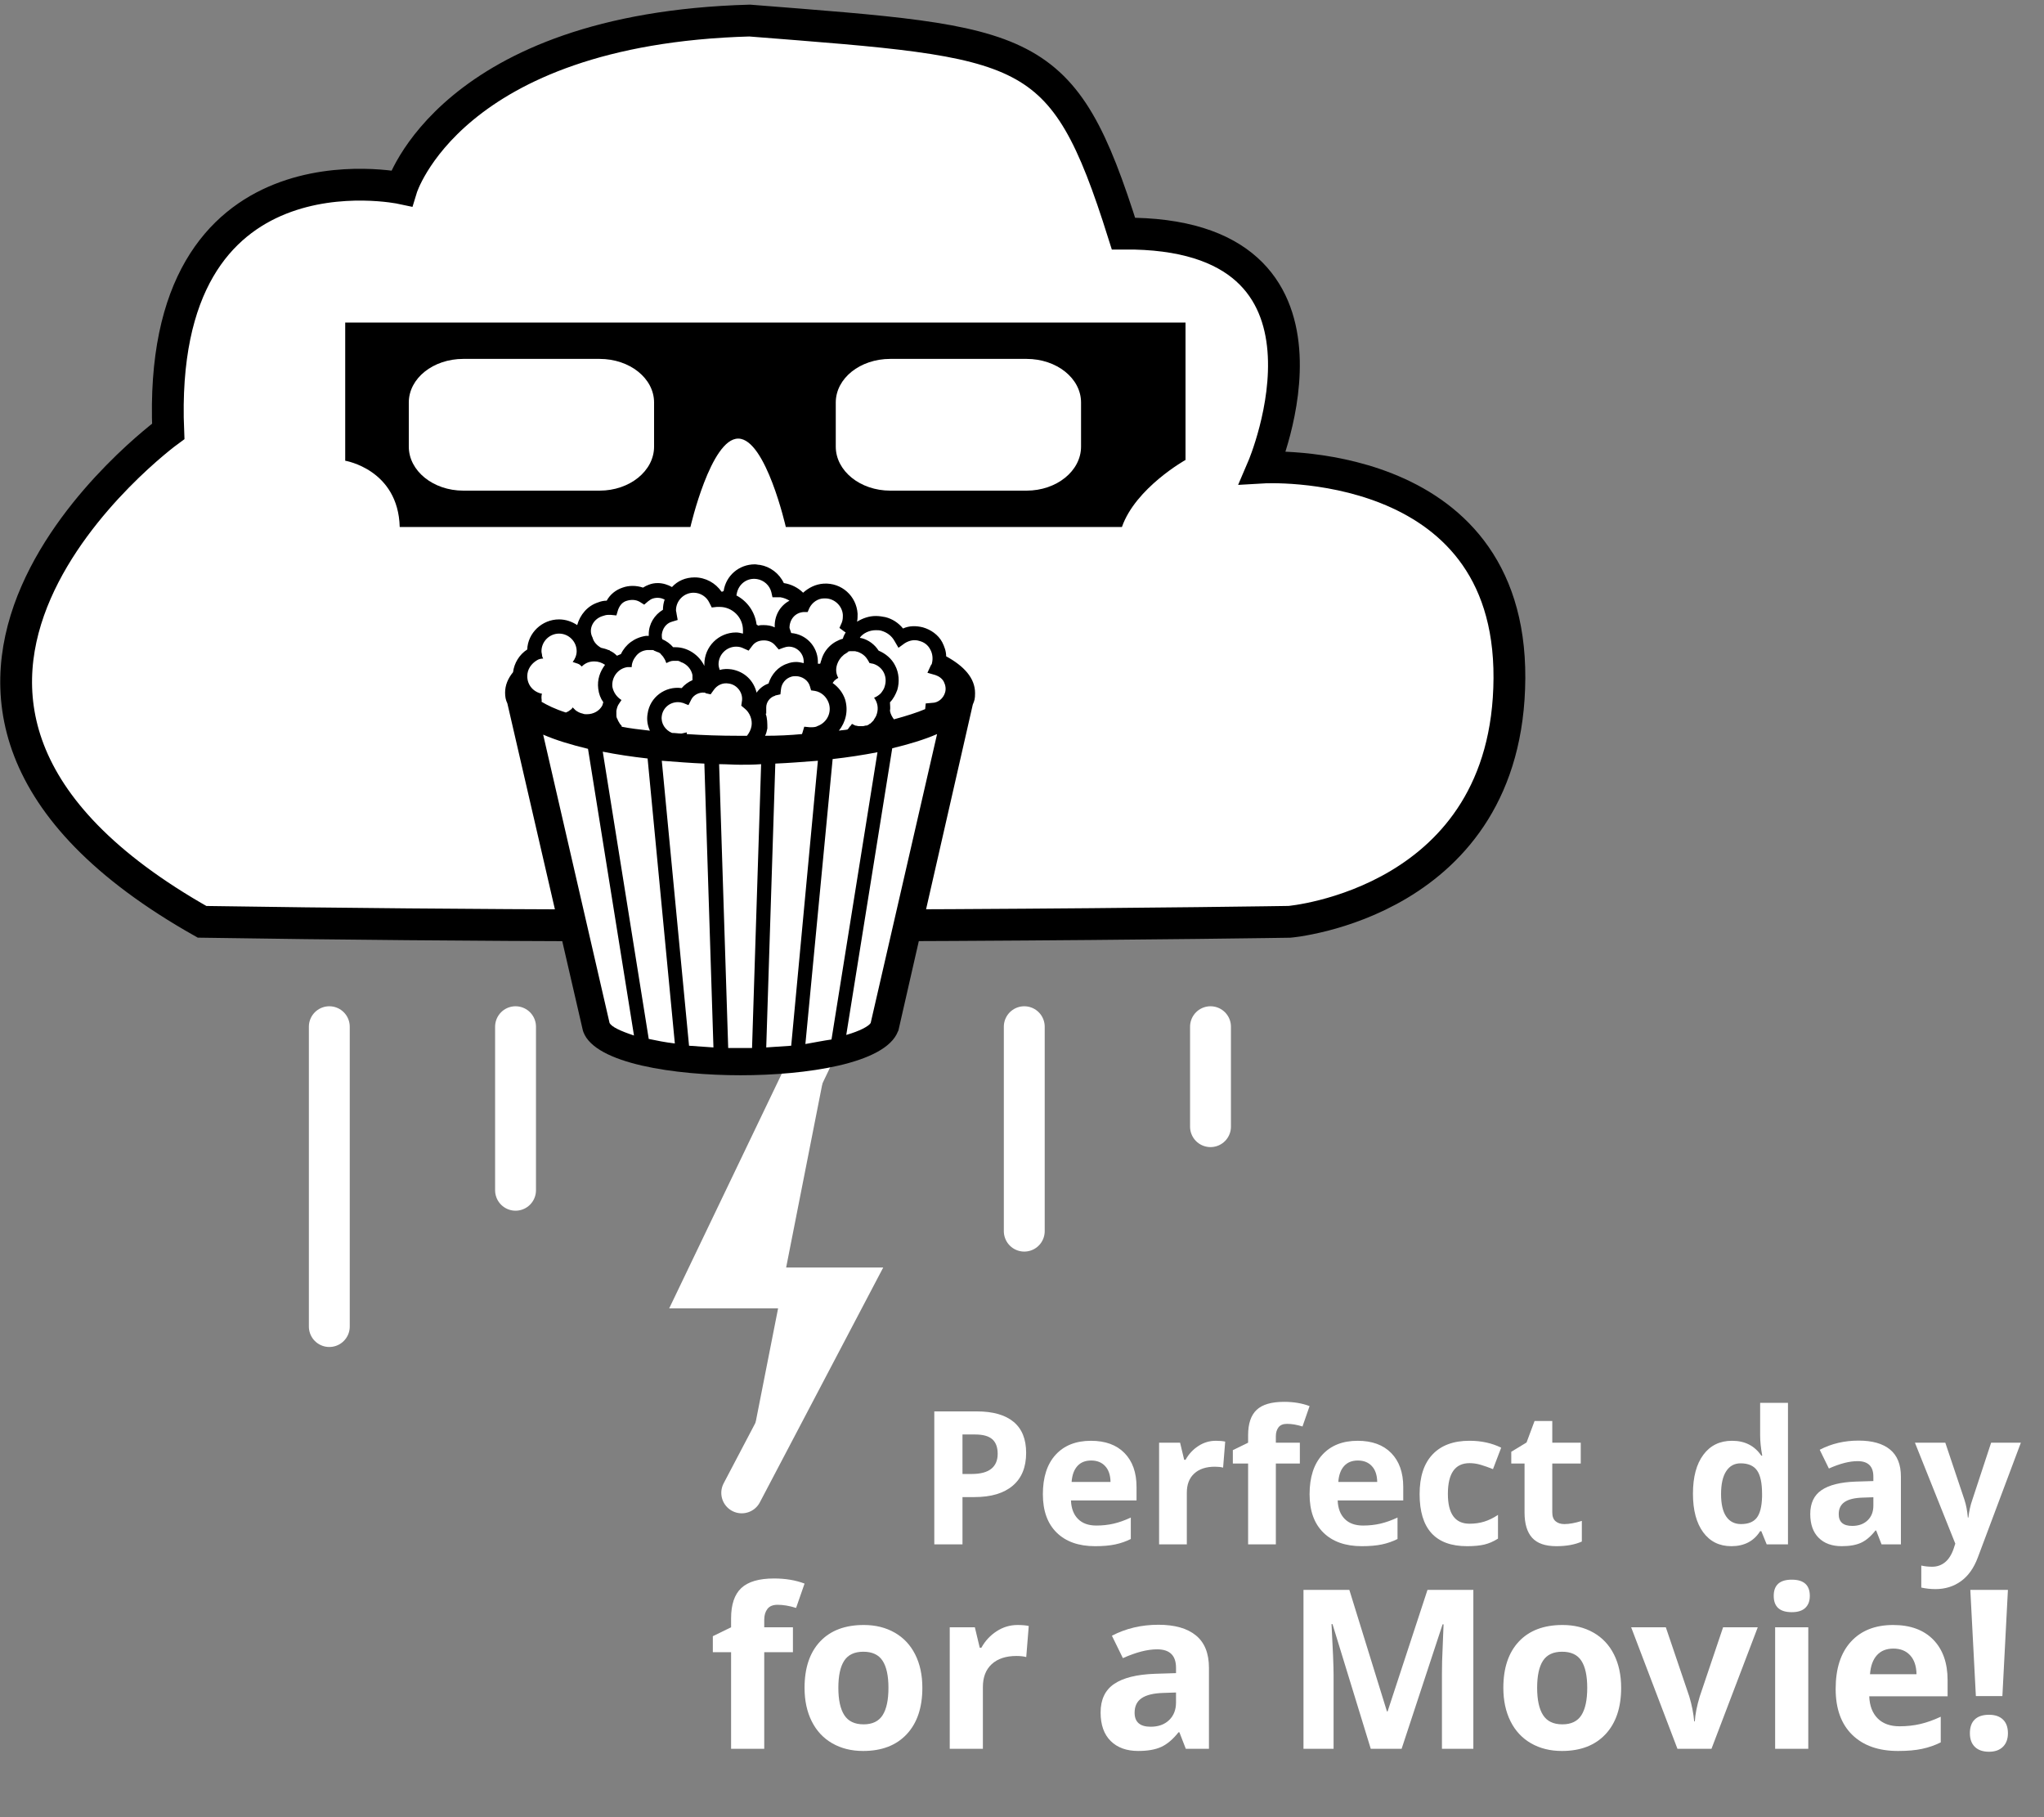 <?xml version="1.0" encoding="utf-8"?>
<!-- Generator: Adobe Illustrator 16.0.0, SVG Export Plug-In . SVG Version: 6.00 Build 0)  -->
<!DOCTYPE svg PUBLIC "-//W3C//DTD SVG 1.1//EN" "http://www.w3.org/Graphics/SVG/1.1/DTD/svg11.dtd">
<svg version="1.1" id="Capa_1" xmlns="http://www.w3.org/2000/svg" xmlns:xlink="http://www.w3.org/1999/xlink" x="0px" y="0px"
	 width="450px" height="400px" viewBox="0 0 450 400" enable-background="new 0 0 450 400" xml:space="preserve">
<rect x="0" y="0" width="450" height="400" fill="#808080" stroke="none"/>
<g id="Capa_1_1_">
	<rect x="116.569" y="308.786" fill="none" width="328.336" height="85.214"/>
	<g enable-background="new    ">
		<path fill="#FFFFFF" d="M225.912,319.808c0,3.15-0.984,5.56-2.953,7.229c-1.969,1.668-4.768,2.502-8.398,2.502h-2.663v10.41
			h-6.206v-29.27h9.349c3.55,0,6.249,0.766,8.098,2.292C224.988,314.499,225.912,316.778,225.912,319.808z M211.898,324.452h2.042
			c1.908,0,3.336-0.377,4.284-1.131c0.947-0.754,1.421-1.854,1.421-3.294c0-1.454-0.397-2.528-1.191-3.224
			c-0.794-0.692-2.039-1.041-3.734-1.041h-2.823L211.898,324.452L211.898,324.452z"/>
		<path fill="#FFFFFF" d="M241.087,340.348c-3.604,0-6.42-0.994-8.448-2.981c-2.029-1.989-3.043-4.806-3.043-8.449
			c0-3.75,0.938-6.649,2.812-8.698c1.875-2.048,4.468-3.072,7.777-3.072c3.164,0,5.625,0.9,7.388,2.702
			c1.762,1.803,2.643,4.291,2.643,7.468v2.963h-14.435c0.066,1.734,0.58,3.091,1.542,4.063c0.961,0.976,2.309,1.461,4.044,1.461
			c1.348,0,2.623-0.14,3.824-0.42s2.455-0.728,3.764-1.342v4.725c-1.068,0.534-2.209,0.933-3.424,1.191
			C244.316,340.218,242.835,340.348,241.087,340.348z M240.227,321.489c-1.295,0-2.31,0.41-3.043,1.23s-1.154,1.985-1.262,3.493
			h8.568c-0.027-1.508-0.42-2.673-1.182-3.493C242.549,321.899,241.521,321.489,240.227,321.489z"/>
		<path fill="#FFFFFF" d="M267.673,317.145c0.827,0,1.515,0.062,2.062,0.182l-0.459,5.726c-0.494-0.133-1.096-0.2-1.803-0.2
			c-1.949,0-3.467,0.501-4.555,1.501c-1.088,1.003-1.631,2.402-1.631,4.205v11.392h-6.105v-22.382h4.623l0.901,3.764h0.3
			c0.694-1.254,1.633-2.266,2.812-3.033C265,317.529,266.285,317.145,267.673,317.145z"/>
		<path fill="#FFFFFF" d="M286.171,322.15h-5.285v17.797h-6.106V322.15h-3.362v-2.943l3.362-1.642v-1.643
			c0-2.549,0.628-4.411,1.884-5.586c1.254-1.174,3.263-1.762,6.024-1.762c2.108,0,3.984,0.313,5.625,0.94L286.752,314
			c-1.229-0.387-2.363-0.58-3.404-0.58c-0.867,0-1.494,0.257-1.881,0.771c-0.388,0.514-0.581,1.171-0.581,1.972v1.401h5.285V322.15z
			"/>
		<path fill="#FFFFFF" d="M299.805,340.348c-3.604,0-6.42-0.994-8.449-2.981c-2.027-1.989-3.043-4.806-3.043-8.449
			c0-3.75,0.938-6.649,2.812-8.698c1.875-2.048,4.469-3.072,7.777-3.072c3.164,0,5.627,0.9,7.389,2.702
			c1.762,1.803,2.643,4.291,2.643,7.468v2.963h-14.435c0.065,1.734,0.581,3.091,1.542,4.063c0.961,0.976,2.309,1.461,4.043,1.461
			c1.348,0,2.623-0.14,3.824-0.42s2.455-0.728,3.764-1.342v4.725c-1.068,0.534-2.209,0.933-3.424,1.191
			C303.033,340.218,301.553,340.348,299.805,340.348z M298.943,321.489c-1.295,0-2.31,0.41-3.043,1.23
			c-0.734,0.82-1.154,1.985-1.262,3.493h8.567c-0.026-1.508-0.42-2.673-1.181-3.493
			C301.266,321.899,300.238,321.489,298.943,321.489z"/>
		<path fill="#FFFFFF" d="M322.986,340.348c-6.967,0-10.449-3.823-10.449-11.471c0-3.805,0.947-6.71,2.842-8.719
			c1.896-2.009,4.611-3.015,8.148-3.015c2.589,0,4.91,0.509,6.967,1.521l-1.803,4.725c-0.961-0.387-1.854-0.703-2.683-0.949
			c-0.827-0.247-1.655-0.37-2.481-0.37c-3.178,0-4.766,2.255-4.766,6.766c0,4.378,1.588,6.566,4.766,6.566
			c1.174,0,2.262-0.156,3.264-0.471c1-0.312,2.002-0.804,3.002-1.472v5.225c-0.986,0.628-1.984,1.062-2.992,1.303
			C325.793,340.227,324.521,340.348,322.986,340.348z"/>
		<path fill="#FFFFFF" d="M344.408,335.482c1.066,0,2.348-0.232,3.844-0.7v4.544c-1.521,0.682-3.391,1.021-5.605,1.021
			c-2.442,0-4.222-0.616-5.336-1.852c-1.113-1.235-1.672-3.086-1.672-5.556v-10.79h-2.922v-2.583l3.363-2.042l1.762-4.726h3.903
			v4.766h6.267v4.585h-6.267v10.79c0,0.867,0.243,1.509,0.729,1.922C342.963,335.276,343.607,335.482,344.408,335.482z"/>
		<path fill="#FFFFFF" d="M381.164,340.348c-2.63,0-4.695-1.021-6.197-3.062c-1.5-2.043-2.252-4.872-2.252-8.488
			c0-3.671,0.764-6.53,2.293-8.579c1.527-2.048,3.633-3.073,6.316-3.073c2.814,0,4.965,1.096,6.445,3.283h0.201
			c-0.309-1.668-0.462-3.154-0.462-4.464v-7.167h6.126v31.15h-4.685l-1.183-2.902h-0.26
			C386.121,339.246,384.006,340.348,381.164,340.348z M383.307,335.482c1.562,0,2.705-0.453,3.433-1.361
			c0.729-0.907,1.125-2.448,1.19-4.624v-0.661c0-2.402-0.369-4.123-1.111-5.164c-0.739-1.041-1.944-1.562-3.612-1.562
			c-1.36,0-2.419,0.577-3.172,1.731c-0.755,1.154-1.132,2.832-1.132,5.035c0,2.201,0.38,3.854,1.142,4.954
			C380.803,334.933,381.891,335.482,383.307,335.482z"/>
		<path fill="#FFFFFF" d="M414.236,339.947l-1.183-3.043h-0.16c-1.026,1.295-2.086,2.191-3.174,2.691
			c-1.088,0.501-2.506,0.751-4.254,0.751c-2.147,0-3.84-0.612-5.074-1.842c-1.233-1.228-1.852-2.976-1.852-5.245
			c0-2.375,0.83-4.127,2.492-5.255s4.167-1.752,7.518-1.872l3.883-0.12v-0.979c0-2.271-1.159-3.404-3.481-3.404
			c-1.789,0-3.892,0.541-6.308,1.622l-2.021-4.124c2.575-1.348,5.432-2.021,8.568-2.021c3.002,0,5.305,0.652,6.905,1.961
			c1.603,1.309,2.402,3.297,2.402,5.967v14.914L414.236,339.947L414.236,339.947z M412.434,329.577l-2.36,0.08
			c-1.775,0.054-3.099,0.374-3.965,0.961c-0.867,0.588-1.302,1.48-1.302,2.683c0,1.723,0.987,2.582,2.963,2.582
			c1.414,0,2.546-0.406,3.394-1.221c0.848-0.813,1.271-1.896,1.271-3.243V329.577L412.434,329.577z"/>
		<path fill="#FFFFFF" d="M421.583,317.565h6.687l4.225,12.593c0.361,1.094,0.606,2.389,0.741,3.883h0.12
			c0.146-1.374,0.434-2.669,0.86-3.883l4.145-12.593h6.546l-9.469,25.244c-0.868,2.335-2.105,4.084-3.715,5.244
			c-1.607,1.162-3.485,1.742-5.635,1.742c-1.055,0-2.09-0.113-3.104-0.34v-4.846c0.733,0.174,1.534,0.261,2.401,0.261
			c1.081,0,2.024-0.33,2.833-0.991c0.808-0.66,1.438-1.658,1.893-2.992l0.359-1.102L421.583,317.565z"/>
	</g>
	<g enable-background="new    ">
		<path fill="#FFFFFF" d="M174.568,363.678h-6.316v21.271h-7.297v-21.271h-4.02v-3.518l4.02-1.962v-1.962
			c0-3.047,0.75-5.271,2.249-6.677c1.499-1.402,3.9-2.104,7.202-2.104c2.52,0,4.761,0.375,6.723,1.125l-1.866,5.359
			c-1.468-0.464-2.823-0.693-4.067-0.693c-1.037,0-1.787,0.307-2.249,0.921c-0.463,0.614-0.694,1.399-0.694,2.356v1.675h6.316
			L174.568,363.678L174.568,363.678z"/>
		<path fill="#FFFFFF" d="M203.063,371.525c0,4.354-1.148,7.76-3.445,10.216c-2.297,2.456-5.495,3.685-9.594,3.685
			c-2.568,0-4.833-0.562-6.795-1.687s-3.469-2.739-4.522-4.846c-1.053-2.105-1.579-4.562-1.579-7.368
			c0-4.371,1.14-7.77,3.421-10.193c2.281-2.424,5.487-3.637,9.618-3.637c2.568,0,4.833,0.559,6.795,1.676
			c1.962,1.116,3.469,2.719,4.522,4.809C202.537,366.27,203.063,368.718,203.063,371.525z M184.569,371.525
			c0,2.646,0.435,4.648,1.304,6.005c0.869,1.354,2.285,2.034,4.247,2.034c1.946,0,3.346-0.675,4.199-2.022
			c0.854-1.348,1.28-3.354,1.28-6.017c0-2.648-0.431-4.635-1.292-5.958c-0.861-1.324-2.273-1.985-4.235-1.985
			c-1.946,0-3.35,0.657-4.211,1.974C185,366.871,184.569,368.861,184.569,371.525z"/>
		<path fill="#FFFFFF" d="M224.022,357.695c0.989,0,1.81,0.071,2.464,0.216l-0.551,6.843c-0.589-0.159-1.308-0.239-2.152-0.239
			c-2.329,0-4.143,0.6-5.443,1.794c-1.3,1.197-1.95,2.871-1.95,5.025v13.613h-7.297v-26.749h5.527l1.077,4.498h0.359
			c0.829-1.499,1.95-2.707,3.362-3.625C220.828,358.154,222.363,357.695,224.022,357.695z"/>
		<path fill="#FFFFFF" d="M261.061,384.947l-1.412-3.638h-0.19c-1.229,1.548-2.492,2.62-3.793,3.219
			c-1.3,0.599-2.994,0.896-5.084,0.896c-2.567,0-4.59-0.732-6.065-2.201c-1.475-1.468-2.213-3.557-2.213-6.269
			c0-2.839,0.993-4.934,2.979-6.28c1.985-1.348,4.979-2.094,8.983-2.237l4.643-0.144v-1.172c0-2.712-1.389-4.068-4.163-4.068
			c-2.138,0-4.649,0.646-7.536,1.938l-2.417-4.93c3.078-1.61,6.491-2.415,10.24-2.415c3.589,0,6.341,0.78,8.255,2.344
			c1.914,1.562,2.871,3.939,2.871,7.131v17.824L261.061,384.947L261.061,384.947z M258.906,372.554l-2.823,0.097
			c-2.122,0.062-3.7,0.445-4.737,1.147s-1.555,1.771-1.555,3.206c0,2.059,1.18,3.086,3.541,3.086c1.689,0,3.042-0.486,4.055-1.459
			c1.014-0.973,1.521-2.265,1.521-3.876L258.906,372.554L258.906,372.554z"/>
		<path fill="#FFFFFF" d="M301.781,384.947l-8.422-27.443h-0.215c0.303,5.583,0.453,9.309,0.453,11.174v16.271h-6.627v-34.979
			h10.098l8.277,26.749h0.145l8.779-26.749h10.098v34.979h-6.914v-16.558c0-0.78,0.012-1.683,0.035-2.703s0.132-3.731,0.322-8.135
			h-0.215l-9.021,27.396L301.781,384.947L301.781,384.947z"/>
		<path fill="#FFFFFF" d="M356.906,371.525c0,4.354-1.148,7.76-3.445,10.216s-5.495,3.685-9.594,3.685
			c-2.568,0-4.834-0.562-6.795-1.687c-1.963-1.125-3.471-2.739-4.522-4.846c-1.052-2.105-1.579-4.562-1.579-7.368
			c0-4.371,1.141-7.77,3.422-10.193c2.28-2.424,5.486-3.637,9.617-3.637c2.568,0,4.834,0.559,6.795,1.676
			c1.963,1.116,3.471,2.719,4.522,4.809S356.906,368.718,356.906,371.525z M338.412,371.525c0,2.646,0.434,4.648,1.304,6.005
			c0.869,1.354,2.284,2.034,4.247,2.034c1.945,0,3.346-0.675,4.198-2.022c0.854-1.348,1.28-3.354,1.28-6.017
			c0-2.648-0.432-4.635-1.293-5.958c-0.86-1.324-2.271-1.985-4.234-1.985c-1.945,0-3.35,0.657-4.211,1.974
			C338.842,366.871,338.412,368.861,338.412,371.525z"/>
		<path fill="#FFFFFF" d="M369.3,384.947l-10.192-26.749h7.634l5.168,15.241c0.573,1.93,0.933,3.756,1.075,5.479h0.145
			c0.079-1.531,0.438-3.357,1.077-5.479l5.144-15.241h7.633l-10.191,26.749H369.3z"/>
		<path fill="#FFFFFF" d="M390.498,351.283c0-2.376,1.324-3.564,3.971-3.564c2.648,0,3.974,1.188,3.974,3.564
			c0,1.133-0.332,2.015-0.992,2.645c-0.662,0.63-1.656,0.945-2.98,0.945C391.822,354.873,390.498,353.676,390.498,351.283z
			 M398.105,384.947h-7.297v-26.749h7.297V384.947z"/>
		<path fill="#FFFFFF" d="M417.869,385.426c-4.308,0-7.672-1.188-10.098-3.563c-2.425-2.377-3.638-5.742-3.638-10.099
			c0-4.48,1.121-7.945,3.361-10.396c2.242-2.448,5.34-3.673,9.295-3.673c3.781,0,6.725,1.077,8.83,3.229
			c2.104,2.153,3.158,5.128,3.158,8.924v3.541h-17.252c0.079,2.074,0.694,3.693,1.844,4.857c1.148,1.164,2.76,1.746,4.832,1.746
			c1.61,0,3.135-0.167,4.569-0.502c1.436-0.335,2.937-0.869,4.498-1.604v5.646c-1.274,0.639-2.641,1.113-4.092,1.424
			C421.729,385.271,419.959,385.426,417.869,385.426z M416.84,362.888c-1.547,0-2.76,0.49-3.637,1.473
			c-0.877,0.979-1.379,2.372-1.508,4.175h10.239c-0.03-1.803-0.502-3.194-1.411-4.175
			C419.615,363.378,418.387,362.888,416.84,362.888z"/>
		<path fill="#FFFFFF" d="M433.684,381.525c0-1.341,0.359-2.354,1.078-3.038c0.717-0.687,1.763-1.028,3.133-1.028
			c1.324,0,2.351,0.351,3.076,1.053c0.726,0.701,1.088,1.706,1.088,3.015c0,1.261-0.366,2.254-1.102,2.979
			c-0.732,0.727-1.754,1.089-3.062,1.089c-1.34,0-2.375-0.354-3.108-1.064C434.051,383.819,433.684,382.818,433.684,381.525z
			 M440.838,373.344H435l-1.221-23.376h8.278L440.838,373.344z"/>
	</g>
	<path fill="#FFFFFF" stroke="#000000" stroke-width="7" stroke-miterlimit="10" d="M44.486,202.912
		c121.838,1.893,239.389,0,239.389,0s48.177-4.074,48.432-53.644c0.254-49.57-54.279-46.36-54.279-46.36
		s22.244-51.895-30.688-51.493c-13.389-42.523-20.534-42-82.306-46.889C99.057,6.365,88.397,41.444,88.397,41.444
		S34.312,29.909,37.04,94.942C37.04,94.942-43.046,153.513,44.486,202.912z"/>
	
		<line fill="none" stroke="#FFFFFF" stroke-width="9" stroke-linecap="round" stroke-miterlimit="10" x1="72.5" y1="226" x2="72.5" y2="292"/>
	
		<line fill="none" stroke="#FFFFFF" stroke-width="9" stroke-linecap="round" stroke-miterlimit="10" x1="113.5" y1="226" x2="113.5" y2="262"/>
	<polyline fill="#FFFFFF" stroke="#FFFFFF" stroke-width="9" stroke-linecap="round" stroke-miterlimit="10" points="
		184.541,220.831 154.478,283.5 187,283.5 163.297,328.612 	"/>
	
		<line fill="none" stroke="#FFFFFF" stroke-width="9" stroke-linecap="round" stroke-miterlimit="10" x1="225.5" y1="226" x2="225.5" y2="271"/>
	
		<line fill="none" stroke="#FFFFFF" stroke-width="9" stroke-linecap="round" stroke-miterlimit="10" x1="266.5" y1="226" x2="266.5" y2="248"/>
	<path d="M76,71h185v30.243c0,0-11,6.149-14,14.757h-74c0,0-4.395-19.386-10.447-19.457C156.501,96.472,152,116,152,116H88
		c-0.344-12.686-12-14.585-12-14.585V71z"/>
	<line fill="none" x1="152" y1="116" x2="88" y2="116"/>
	<path fill="#FFFFFF" d="M144,98.307c0,5.354-5.373,9.693-12,9.693h-30c-6.627,0-12-4.34-12-9.693v-9.693C90,83.26,95.373,79,102,79
		h30c6.627,0,12,4.26,12,9.613V98.307z"/>
	<path fill="#FFFFFF" d="M238,98.307c0,5.354-5.373,9.693-12,9.693h-30c-6.627,0-12-4.34-12-9.693v-9.693
		C184,83.26,189.373,79,196,79h30c6.627,0,12,4.26,12,9.613V98.307z"/>
	<g>
		<path fill="#FFFFFF" d="M116.819,159.588c0,0,48.71,15.745,91.184,0c6.672-6.999,0,0.922,0,0.922l-13.123,65.504
			c0,0-25.918,13.461-61.134,2.971L116.819,159.588z"/>
		<g>
			<path d="M208.302,144.467c0-1.124-0.374-2.124-0.874-3.124c-0.875-1.625-2.5-2.75-4.249-3.249c-1.5-0.375-3-0.375-4.374,0.25
				c-1-1.25-2.374-2.125-3.874-2.5c-0.625-0.125-1.375-0.25-2.124-0.25c-1.5,0-2.875,0.5-4.125,1.25
				c0.125-0.5,0.125-1.125,0.125-1.75c-0.25-3.874-3.5-6.873-7.498-6.623c-1.75,0.125-3.249,0.875-4.499,1.999
				c-1.124-1.124-2.624-1.874-4.248-2.124l0,0c-1-2.125-2.999-3.624-5.249-3.999c-0.375,0-0.75-0.125-1.125-0.125
				c-3.499,0-6.373,2.499-6.873,5.873l0,0c-0.125,0-0.125,0.125-0.25,0.125s-0.125,0-0.25,0l0,0
				c-1.249-1.874-3.499-3.124-5.873-3.124c-1.999,0-3.749,0.75-4.999,2.124c-0.875-0.5-1.999-0.875-3.124-0.875
				c-0.75,0-1.375,0.125-2,0.375c-0.375,0.125-0.875,0.375-1.25,0.625c-1.5-0.5-3.124-0.5-4.499,0
				c-1.499,0.499-2.749,1.499-3.499,2.874c-0.625,0-1.249,0.125-1.874,0.375c-2.375,0.75-3.999,2.749-4.624,4.999
				c-1.125-0.75-2.5-1.25-3.999-1.25c-3.749,0-6.873,3-6.998,6.623c-1.75,1.124-2.874,2.999-3.124,4.999
				c-1.125,1.374-1.75,2.874-1.75,4.499c0,0.875,0.125,1.624,0.5,2.374l0,0l16.619,71.977l0.125,0.375
				c2.624,6.998,20.243,9.496,34.614,9.496c14.245,0,31.864-2.498,34.614-9.621l0.124-0.25l16.37-71.727
				c0.374-0.875,0.5-1.25,0.5-2.499C214.675,149.215,212.176,146.591,208.302,144.467z M192.808,138.719
				c0.375,0,0.874,0,1.249,0.125c1.25,0.375,2.25,1.124,2.875,2.249l0.874,1.5l1.375-1c1-0.625,2.125-0.875,3.249-0.5
				c1,0.25,1.874,0.875,2.374,1.875c0.5,0.875,0.625,1.999,0.375,2.999c0,0.125-0.125,0.375-0.25,0.5l-0.75,1.625l1.75,0.5
				c0.75,0.25,1.5,0.75,1.874,1.5c0.374,0.75,0.5,1.625,0.25,2.375c-0.375,1.25-1.5,2.249-2.874,2.249l-1.374,0.125l-0.125,1.25
				c-1.75,0.75-4.124,1.5-6.873,2.249c-0.375-0.5-0.75-1.125-0.875-1.874l0,0c0.125-0.625,0-1.25,0-1.875
				c0.75-0.75,1.25-1.749,1.624-2.749c0.5-1.75,0.375-3.749-0.5-5.374c-0.75-1.5-2.124-2.624-3.624-3.249
				c-0.874-1.375-2.25-2.375-3.748-2.75c-0.125,0-0.251,0-0.375-0.125C190.059,139.344,191.433,138.719,192.808,138.719z
				 M186.56,143.468c0.125,0,0.374-0.125,0.5-0.125s0.125,0,0.25,0s0.375,0,0.5,0s0.125,0,0.25,0h0.125l0,0
				c0.249,0,0.375,0.125,0.625,0.125c0.624,0.25,1.124,0.5,1.624,0.999c0.375,0.375,0.75,1,1,1.5c0.25,0,0.5,0.125,0.75,0.125
				c2.125,0.625,3.25,2.749,2.624,4.873c-0.125,0.625-0.499,1.125-0.875,1.625c-0.375,0.375-0.874,0.75-1.5,1
				c0.75,0.999,1,2.249,0.625,3.499c-0.125,0.25-0.125,0.5-0.25,0.625c0,0.125-0.125,0.125-0.125,0.25l0,0l0,0
				c-0.125,0.125-0.125,0.25-0.25,0.375c0,0.125-0.125,0.125-0.125,0.25c-0.125,0.124-0.25,0.25-0.375,0.374l-0.125,0.125
				c-0.125,0.125-0.25,0.25-0.375,0.25l-0.124,0.125c-0.25,0.125-0.375,0.25-0.625,0.25h-0.125c-0.125,0-0.375,0.125-0.5,0.125
				s-0.125,0-0.25,0s-0.125,0-0.25,0s-0.125,0-0.25,0c-0.124,0-0.124,0-0.25,0c-0.25,0-0.5-0.125-0.75-0.125
				c-0.25-0.125-0.5-0.25-0.75-0.375c-0.125,0.25-0.25,0.375-0.375,0.5l-0.125,0.125c-0.125,0.125-0.125,0.25-0.25,0.375
				l-0.125,0.125l-0.125,0.125l0,0c-0.625,0.125-1.25,0.125-1.874,0.25c1.5-1.875,2.124-4.374,1.374-6.873
				c-0.5-1.5-1.499-2.75-2.749-3.625c0.125-0.125,0.25-0.375,0.375-0.5c0.25-0.25,0.625-0.5,0.875-0.625
				c-0.501-0.875-0.625-1.874-0.25-2.999c0.25-0.75,0.75-1.5,1.374-1.999c0.125-0.126,0.25-0.25,0.375-0.25l0.125-0.125
				c0.25-0.125,0.375-0.25,0.625-0.25C186.435,143.468,186.435,143.468,186.56,143.468z M176.938,134.72h0.875l0.375-0.875
				c0.624-1.25,1.874-2.125,3.248-2.125c0.125,0,0.125,0,0.25,0c2,0,3.749,1.625,3.874,3.624c0,0.625,0,1.125-0.25,1.75l-0.5,1.125
				l1.001,0.75c0.125,0.125,0.249,0.125,0.375,0.25c-0.25,0.375-0.5,0.875-0.625,1.375c-2.249,0.625-4.124,2.375-4.748,4.749
				c-0.125,0.25-0.125,0.5-0.25,0.75c-0.125,0-0.375,0-0.5,0c0-0.125,0-0.25,0-0.375c0,0,0,0,0-0.125v-0.125l0,0
				c-0.125-3.249-2.624-5.873-5.873-6.123c-0.125-0.375-0.25-0.75-0.375-1.125C173.813,136.345,175.063,134.846,176.938,134.72z
				 M151.197,161.211l-1.125,0.25h-0.125c-0.625,0-1.25-0.125-2-0.125c-1.499-0.625-2.499-2.125-2.249-3.749
				c0.25-1.875,1.999-3.249,3.999-3c0.25,0,0.375,0.125,0.625,0.125l1.25,0.5l0.625-1.249c0.5-1,1.75-1.625,2.875-1.5
				c0.125,0,0.25,0,0.25,0.125l1.125,0.25l0.625-0.875c0.75-1.125,2-1.75,3.374-1.5c1.874,0.25,3.249,2.125,2.875,3.999
				l-0.125,0.875l0.75,0.625c1.124,0.875,1.75,2.5,1.5,3.874c-0.125,0.75-0.5,1.5-1,2.125c-0.624,0-1.25,0-1.75,0
				c-4.124,0-7.872-0.125-11.496-0.375v-0.375H151.197z M136.826,159.712c-0.125-0.125-0.125-0.125-0.25-0.25
				s-0.125-0.25-0.25-0.375c0-0.125-0.125-0.125-0.125-0.25c-0.125-0.126-0.125-0.25-0.25-0.5c0-0.125-0.125-0.125-0.125-0.25
				c-0.125-0.25-0.125-0.5-0.125-0.75c0-0.375,0-0.625,0-0.875l0,0c0.125-0.625,0.25-1.125,0.625-1.625
				c0.125-0.25,0.375-0.5,0.5-0.75c-1-0.625-1.75-1.624-2-2.874c-0.25-2.124,1.25-4.124,3.375-4.374c0.25,0,0.624,0,0.874,0
				c0-0.875,0.375-1.75,1-2.5c0.625-0.749,1.375-1.124,2.375-1.249l0,0c0.25,0,0.375,0,0.625,0c0.125,0,0.25,0,0.25,0
				c0.125,0,0.25,0,0.375,0s0.25,0,0.25,0.125c0.125,0,0.25,0.125,0.375,0.125s0.125,0.125,0.25,0.125s0.25,0.125,0.375,0.125
				s0.125,0.125,0.25,0.125c0.125,0.125,0.25,0.125,0.25,0.25c0.125,0.124,0.125,0.124,0.25,0.25
				c0.125,0.124,0.125,0.249,0.25,0.249c0,0.125,0.125,0.125,0.125,0.25c0.125,0.125,0.125,0.25,0.25,0.375
				c0,0.125,0.125,0.125,0.125,0.25l0,0l0,0c0.125,0.25,0.125,0.375,0.25,0.625c0.5-0.25,0.999-0.5,1.5-0.5c0.25,0,0.5,0,0.625,0
				s0.25,0,0.375,0s0.25,0,0.375,0.125c0.125,0,0.25,0,0.25,0.125c0.125,0,0.25,0.125,0.375,0.125c1.125,0.5,1.999,1.5,2.25,2.749
				l0,0c0,0.125,0,0.125,0,0.25c0,0.25,0,0.625,0,0.875c-0.875,0.375-1.75,0.999-2.375,1.749c-3.624-0.5-6.998,1.999-7.498,5.623
				c-0.25,1.375,0,2.624,0.5,3.749c-2.249-0.25-4.374-0.5-6.248-0.875l0,0C136.951,159.962,136.826,159.837,136.826,159.712z
				 M166.566,152.465c-0.624-2.625-2.624-4.624-5.498-5.124c-0.875-0.125-1.75-0.125-2.625,0.125c-0.125-0.375-0.25-0.875-0.25-1.25
				c0-2.125,1.75-3.874,3.874-3.874c0.625,0,1.125,0.125,1.625,0.375l1.124,0.5l0.751-1c0.624-0.875,1.499-1.25,2.623-1.25
				c1,0,1.875,0.375,2.5,1.125l0.75,0.875l1-0.375c0.375-0.125,0.75-0.25,1.25-0.25c1.75,0,3.249,1.5,3.249,3.249
				c0,0.125,0,0.25,0,0.375c-0.5-0.125-1.125-0.25-1.625-0.25c-0.75,0-1.374,0.125-1.999,0.375c-2,0.625-3.499,2.374-4.125,4.373
				C168.066,150.84,167.191,151.59,166.566,152.465z M162.192,130.722c0.375-2.124,2.25-3.624,4.499-3.249
				c1.499,0.25,2.75,1.375,3.124,2.874l0.25,1.125h1.124c0.25,0,0.5,0,0.625,0c0.75,0.125,1.374,0.375,1.999,0.75
				c-2.124,1.125-3.374,3.374-3.249,5.873l0,0c-0.75-0.375-1.625-0.5-2.499-0.5c-0.375,0-0.75,0-1.125,0.125
				c-0.125-0.125-0.25-0.125-0.375-0.25c-0.375-2.875-2.124-5.249-4.624-6.498C162.192,131.097,162.192,130.972,162.192,130.722z
				 M147.947,136.845l1.25-0.375l-0.25-1.375c0-0.25-0.125-0.5-0.125-0.75c0-2.124,1.75-3.874,3.874-3.874
				c1.5,0,2.875,0.875,3.499,2.25l0.5,1l1.124-0.125c0.25,0,0.5,0,0.625,0c2.75,0,5.123,2.249,5.123,5.123v0.75
				c-0.499-0.125-1-0.25-1.5-0.25c-3.874,0-6.997,3.124-6.997,6.998c0,0.125,0,0.25,0,0.375c-1.125-2.374-3.624-4.124-6.373-4.124
				c-0.125,0-0.375,0-0.5,0c-0.625-0.75-1.5-1.375-2.375-1.75c-0.125-0.25-0.125-0.625-0.125-1
				C145.823,138.469,146.573,137.22,147.947,136.845z M132.703,135.595c0.375-0.125,0.75-0.25,1.25-0.25c0.125,0,0.375,0,0.5,0
				l1.25,0.125l0.375-1.25c0.375-1,0.999-1.75,1.999-2c0.875-0.25,1.875-0.25,2.75,0.25l1,0.625l0.875-0.75
				c0.375-0.25,0.624-0.5,1.124-0.625c0.875-0.25,1.75-0.125,2.5,0.25c-0.25,0.75-0.375,1.5-0.375,2.25l0,0
				c-1.875,1.125-3.124,3.124-3.124,5.373c0,0.125,0,0.25,0,0.375c-0.25,0-0.375,0-0.625,0c-2.499,0.375-4.499,1.875-5.498,4
				c-0.25,0.124-0.625,0.25-0.875,0.374c-0.5-0.499-1-0.874-1.625-1.124v-0.125h-0.25c-0.5-0.25-1.125-0.375-1.624-0.5
				c-0.875-0.5-1.625-1.25-1.875-2.25C129.454,138.469,130.578,136.22,132.703,135.595z M119.207,153.589
				c0-0.25,0-0.625,0.125-0.875c-1.874-0.375-3.249-1.875-3.249-3.874c0-1.5,0.875-2.749,2.125-3.499
				c0.375-0.25,0.875-0.375,1.375-0.375c-0.125-0.25-0.25-0.5-0.25-0.749c0-0.25-0.125-0.5-0.125-0.875
				c0-2.125,1.75-3.874,3.874-3.874c2.125,0,3.874,1.75,3.874,3.874c0,0.875-0.375,1.749-0.875,2.374
				c0.375,0.125,0.75,0.25,1.125,0.375s0.625,0.375,0.875,0.625c0.749-0.75,1.624-1.125,2.749-1.125c0.875,0,1.625,0.25,2.374,0.75
				c-1.124,1.5-1.749,3.249-1.499,5.249c0.125,1.125,0.5,2.125,1.124,2.999c-0.125,0.25-0.125,0.5-0.249,0.75
				c-0.625,1.125-1.875,1.875-3.375,1.875c-0.375,0-0.625,0-0.875-0.125c-0.625-0.125-1.124-0.375-1.624-0.75
				c-0.25-0.25-0.375-0.375-0.625-0.625c-0.125,0.25-0.375,0.5-0.625,0.625c-0.25,0.25-0.625,0.375-0.875,0.5l0,0
				c-2.374-0.75-4.124-1.625-5.373-2.374C119.332,154.339,119.207,153.964,119.207,153.589z M134.202,225.189l-14.62-63.479
				c2.874,1.25,6.248,2.25,9.872,3.124l10.122,63.104C136.577,226.939,134.702,226.064,134.202,225.189z M142.824,228.689
				l-10.122-63.229c3.124,0.625,6.498,1.125,9.872,1.5l5.998,62.729C146.448,229.438,144.574,229.062,142.824,228.689z
				 M151.696,230.188l-5.998-62.729c3.249,0.25,6.373,0.5,9.372,0.625l1.999,62.479
				C155.195,230.438,153.445,230.314,151.696,230.188z M165.567,230.688c-0.875,0-1.75,0-2.625,0s-1.749,0-2.624,0l-2-62.479
				c1.625,0,3.25,0.125,4.624,0.125s3,0,4.624-0.125L165.567,230.688z M168.565,157.088h0.125v-1.375
				c0-1.125,0.75-2.124,1.749-2.499c0.125,0,0.125,0,0.25-0.125l1.125-0.25l0.125-1.125c0.124-1.25,1-2.375,2.25-2.75
				c0.374-0.125,0.75-0.125,1-0.125c1.374,0,2.75,0.875,3.124,2.249l0.25,0.875l0.875,0.125c1.374,0.25,2.499,1.25,2.999,2.624
				c0.75,2.125-0.375,4.374-2.5,5.124c-0.375,0.25-1,0.25-1.624,0.25l-1.25-0.125l-0.374,1.25c0,0.125-0.126,0.25-0.126,0.375
				c-2.624,0.25-5.248,0.375-8.122,0.375c0.25-0.5,0.375-1,0.499-1.625C168.94,159.212,168.94,158.088,168.565,157.088z
				 M168.691,230.562l1.999-62.479c3-0.125,6.123-0.375,9.373-0.625l-5.873,62.729C172.439,230.314,170.689,230.438,168.691,230.562
				z M177.312,229.812l5.999-62.729c3.374-0.375,6.622-0.875,9.872-1.5l-10.123,63.229
				C181.312,229.062,179.438,229.438,177.312,229.812z M191.683,225.189c-0.5,0.75-2.374,1.75-5.373,2.625l10.122-63.104
				c3.624-0.875,6.998-1.874,9.871-3.124L191.683,225.189z"/>
		</g>
	</g>
</g>
<g id="Capa_2">
</g>
</svg>
